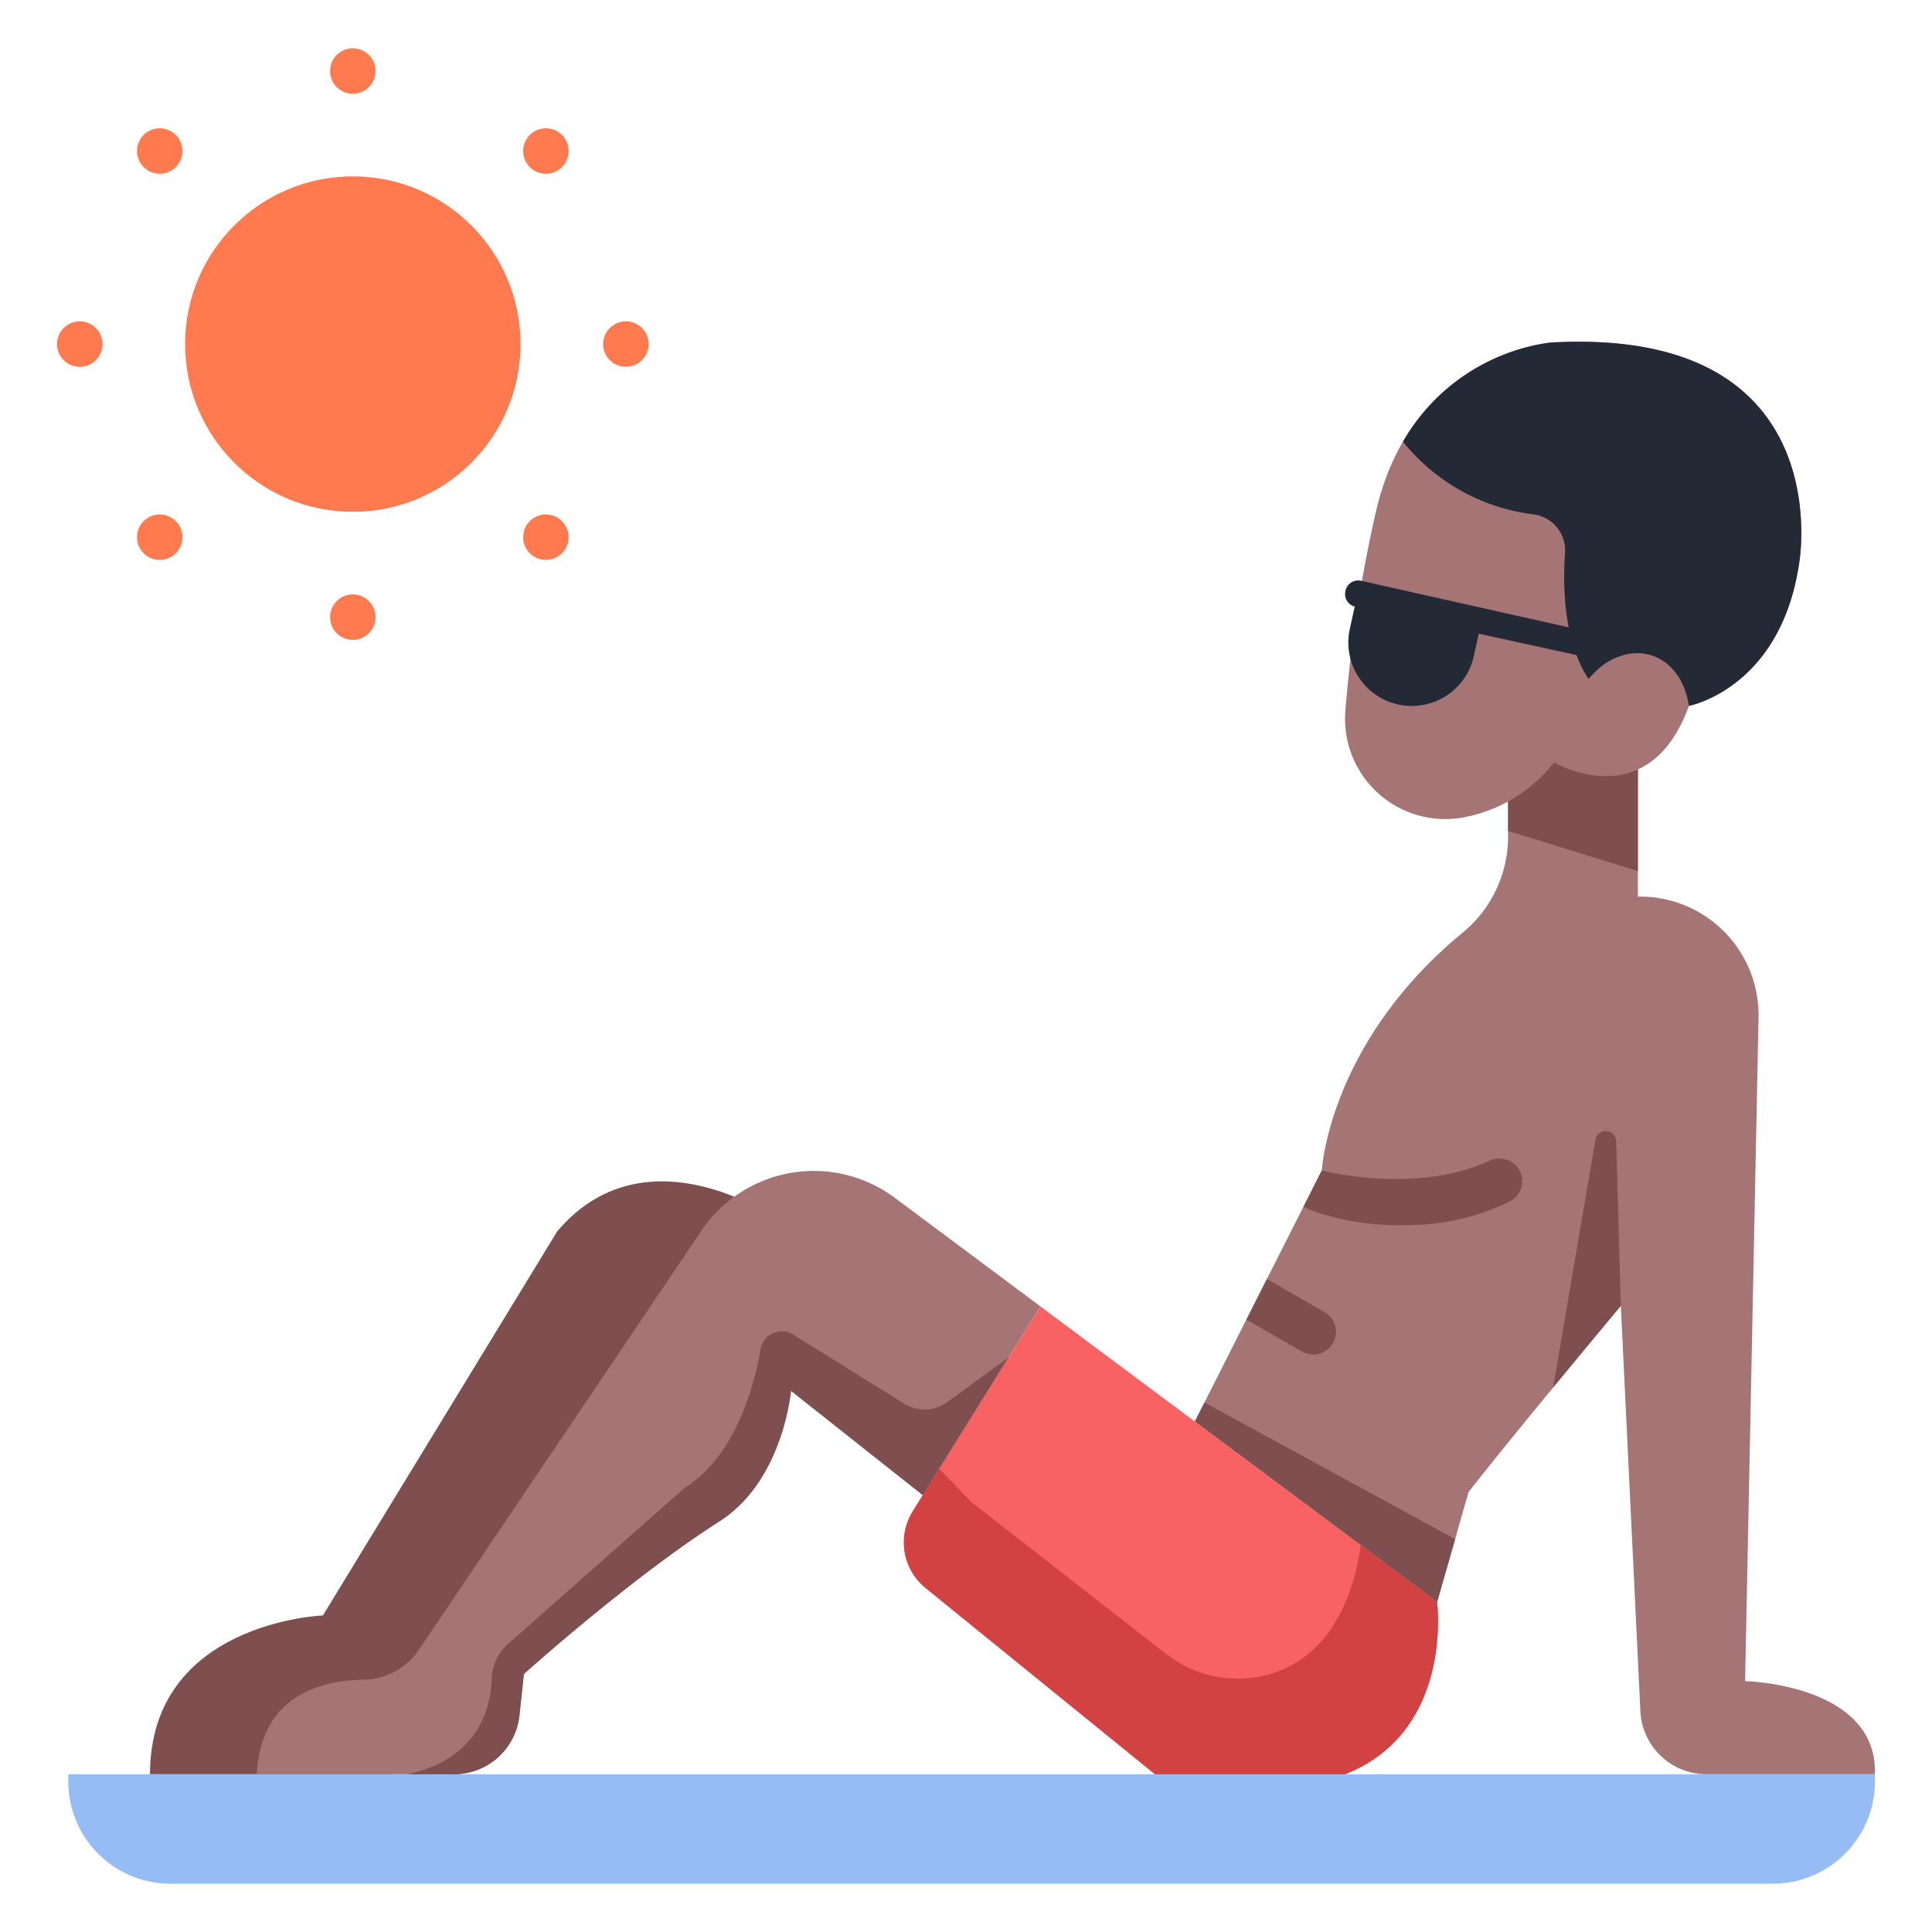 <svg id="Flat" height="512" viewBox="0 0 340 340" width="512" xmlns="http://www.w3.org/2000/svg"><path d="m134.562 213.315s-21.632-14.195-36.5 3.38l-41.236 67.6s-30.426 1.127-30.426 27.941h42.591z" fill="#7f4f4f"/><path d="m288.24 127.511v30.289s.469-.028 1.271 0a20.875 20.875 0 0 1 19.961 21.349l-2.363 116.7s23.339.5 22.843 16.387h-29.617a11.671 11.671 0 0 1 -11.658-11.11l-3.437-71.321s-17.856 21.353-26.8 32.774l-5.537 19.366-42.63-31.781 22.346-44.194s1.224-22.456 24.777-41.823a21.913 21.913 0 0 0 8-16.921v-12.763a22.053 22.053 0 0 1 22.844-6.952z" fill="#a57474"/><path d="m211.971 246.817-1.693 3.347 42.63 31.781 3.169-11.083z" fill="#7f4f4f"/><path d="m183.088 229.9 69.82 52.05s2.986 22.775-16.2 30.291h-33.43l-40.378-32.776a10.356 10.356 0 0 1 -2.264-13.516z" fill="#f96262"/><path d="m183.088 229.9-25.609-19.1a23.861 23.861 0 0 0 -34.047 5.791l-49.721 73.752a11.941 11.941 0 0 1 -9.722 5.249c-7.1.119-18.146 2.581-18.787 16.644h34.706a11.568 11.568 0 0 0 11.5-10.33l.787-7.313s18.837-16.946 34.39-26.845c11.284-7.183 12.605-23 12.605-23l23.21 18.367z" fill="#a57474"/><path d="m12.022 312.236h317.937a0 0 0 0 1 0 0v1.283a17.984 17.984 0 0 1 -17.983 17.981h-281.97a17.984 17.984 0 0 1 -17.984-17.984v-1.283a0 0 0 0 1 0 0z" fill="#95bcf4"/><g fill="#ff7a4e"><circle cx="62.092" cy="60.553" r="29.517"/><path d="m64.311 9.178a3.424 3.424 0 0 0 -.691-.37 3.9 3.9 0 0 0 -.75-.231 4.011 4.011 0 0 0 -3.61 1.091 4.006 4.006 0 0 0 0 5.659 4.746 4.746 0 0 0 .61.5 5.379 5.379 0 0 0 .691.37 5.037 5.037 0 0 0 .75.221 3.885 3.885 0 0 0 1.559 0 4.74 4.74 0 0 0 .75-.221 4.841 4.841 0 0 0 .691-.37 4.192 4.192 0 0 0 .609-.5 4.006 4.006 0 0 0 0-5.659 3.573 3.573 0 0 0 -.609-.49z"/><path d="m65.78 107.077a3.447 3.447 0 0 0 -.36-.689 4.209 4.209 0 0 0 -.5-.611 3.834 3.834 0 0 0 -.609-.5 4.306 4.306 0 0 0 -.691-.37 4.635 4.635 0 0 0 -.75-.22 3.992 3.992 0 0 0 -4.78 3.92 4 4 0 1 0 8 0 3.977 3.977 0 0 0 -.08-.78 3.832 3.832 0 0 0 -.23-.75z"/><path d="m110.14 56.548a3.991 3.991 0 0 0 -2.82 1.179 3.54 3.54 0 0 0 -.5.6 3.862 3.862 0 0 0 -.37.69 4.478 4.478 0 0 0 -.23.75 3.9 3.9 0 0 0 0 1.571 4.076 4.076 0 0 0 .23.739 3.8 3.8 0 0 0 .87 1.3 4 4 0 1 0 2.82-6.83z"/><path d="m17.73 59.017a3.862 3.862 0 0 0 -.37-.69 4 4 0 1 0 -.49 5.051 4.073 4.073 0 0 0 .49-.6 3.571 3.571 0 0 0 .37-.7 3.852 3.852 0 0 0 .23-.739 3.849 3.849 0 0 0 0-1.571 4.215 4.215 0 0 0 -.23-.751z"/><path d="m98.291 23.247a4.58 4.58 0 0 0 -.69-.369 3.851 3.851 0 0 0 -.75-.221 4.1 4.1 0 0 0 -2.31.221 4.395 4.395 0 0 0 -.69.369 4.18 4.18 0 0 0 -.611.5 4.029 4.029 0 0 0 -1.17 2.83 4.2 4.2 0 0 0 .08.78 4.053 4.053 0 0 0 .23.75 4.625 4.625 0 0 0 .36.691 4.245 4.245 0 0 0 .5.6 3.481 3.481 0 0 0 .611.5 3.645 3.645 0 0 0 .69.37 3.791 3.791 0 0 0 .75.23 3.842 3.842 0 0 0 1.56 0 3.875 3.875 0 0 0 .75-.23 3.771 3.771 0 0 0 .69-.37 3.543 3.543 0 0 0 .609-.5 4.114 4.114 0 0 0 .5-.6 4.446 4.446 0 0 0 .36-.691 3.982 3.982 0 0 0 -.86-4.36 4.272 4.272 0 0 0 -.609-.5z"/><path d="m31.811 93a4.575 4.575 0 0 0 -.371-.689 4.913 4.913 0 0 0 -.5-.611 3.667 3.667 0 0 0 -.609-.489 3.5 3.5 0 0 0 -.691-.37 3.768 3.768 0 0 0 -.75-.231 4.129 4.129 0 0 0 -1.559 0 3.959 3.959 0 0 0 -.75.231 3.742 3.742 0 0 0 -.691.37 4.086 4.086 0 0 0 -.61.489 4.146 4.146 0 0 0 -.489.611 3.825 3.825 0 0 0 -.371.689 4.053 4.053 0 0 0 -.23.75 4.138 4.138 0 0 0 -.08.78 4 4 0 0 0 1.78 3.33 4.455 4.455 0 0 0 .691.37 4 4 0 0 0 .75.22 3.38 3.38 0 0 0 .779.08 3.985 3.985 0 0 0 3.92-4.78 4.092 4.092 0 0 0 -.219-.75z"/><path d="m99.76 93a4.426 4.426 0 0 0 -.36-.689 4.913 4.913 0 0 0 -.5-.611 4.067 4.067 0 0 0 -3.609-1.09 4.059 4.059 0 0 0 -1.44.6 4.044 4.044 0 0 0 -.611.489 5.1 5.1 0 0 0 -.5.611 4.6 4.6 0 0 0 -.36.689 4.053 4.053 0 0 0 -.23.75 4.222 4.222 0 0 0 -.08.78 3.99 3.99 0 0 0 1.781 3.33 4.4 4.4 0 0 0 .69.37 3.769 3.769 0 0 0 .75.22 3.842 3.842 0 0 0 1.56 0 3.849 3.849 0 0 0 .75-.22 4.586 4.586 0 0 0 .69-.37 4.078 4.078 0 0 0 .609-.5 3.989 3.989 0 0 0 .86-4.359z"/><path d="m30.331 23.247a4.114 4.114 0 0 0 -.691-.369 3.811 3.811 0 0 0 -.75-.221 3.992 3.992 0 0 0 -4.78 3.92 4.113 4.113 0 0 0 .08.78 4.053 4.053 0 0 0 .23.75 3.842 3.842 0 0 0 .371.691 3.145 3.145 0 0 0 .5.6 3.078 3.078 0 0 0 .6.5 3.683 3.683 0 0 0 .691.37 4.021 4.021 0 0 0 1.529.31 3.969 3.969 0 0 0 .78-.08 3.832 3.832 0 0 0 .75-.23 3.451 3.451 0 0 0 .691-.37 3.2 3.2 0 0 0 .609-.5 4 4 0 0 0 0-5.65 3.781 3.781 0 0 0 -.61-.501z"/></g><path d="m249.341 215.565a40.5 40.5 0 0 0 16.143-4.03 4 4 0 1 0 -3.338-7.269c-13.232 6.073-29.522 1.7-29.522 1.7l-3.252 6.431c3.313 1.483 10.194 3.634 19.969 3.168z" fill="#7f4f4f"/><path d="m219.347 232.228 9.8 5.635a4 4 0 0 0 3.967-6.947l-10.152-5.838z" fill="#7f4f4f"/><path d="m280.775 200.561-7.453 43.621c6.42-7.8 11.918-14.377 11.918-14.377l-.821-28.986a1.836 1.836 0 0 0 -3.644-.258z" fill="#7f4f4f"/><path d="m288.24 127.511a22.051 22.051 0 0 0 -22.843 6.952v11.762l22.843 7.075z" fill="#7f4f4f"/><path d="m272.82 60.288s-24.868 1.881-30.934 30.9a243.021 243.021 0 0 0 -5.134 34.063 17.645 17.645 0 0 0 21.557 18.441 26.3 26.3 0 0 0 15.179-9.522s16.582 9.76 23.73-9.943c0 0 16.157-3.025 19.41-25.157 0-.005 7.391-41.727-43.808-38.782z" fill="#a57474"/><path d="m316.628 99.065s7.391-41.722-43.808-38.777a35.363 35.363 0 0 0 -25.92 17.442 34.935 34.935 0 0 0 22.977 12.792 6.386 6.386 0 0 1 5.55 6.711c-.436 6.2-.2 15.7 4.137 22.262a15.585 15.585 0 0 1 2.808-2.646c6.5-4.35 13.486-.927 14.811 7.148q.018.111.036.225s16.156-3.022 19.409-25.157z" fill="#232935"/><path d="m236.71 108.223h22.347a0 0 0 0 1 0 0v4.788a11.173 11.173 0 0 1 -11.173 11.173 11.173 11.173 0 0 1 -11.174-11.174v-4.788a0 0 0 0 1 0 .001z" fill="#232935" transform="matrix(.976 .216 -.216 .976 30.931 -50.773)"/><path d="m238.5 106.77 41.217 9.011.821-4.375-41.026-9.2a2.276 2.276 0 0 0 -2.718 1.713l-.028.118a2.279 2.279 0 0 0 1.734 2.733z" fill="#232935"/><path d="m162.4 263.115 15.07-24.2-10.763 7.826a6.8 6.8 0 0 1 -7.591.273l-19.525-12.15a3.789 3.789 0 0 0 -5.737 2.567c-1.244 7.085-4.6 18.922-13.441 24.475l-30.977 27.383a8.519 8.519 0 0 0 -2.9 6.111c-.151 5.01-2.221 14.114-14.792 16.836h8.167a11.568 11.568 0 0 0 11.5-10.33l.787-7.313s18.837-16.946 34.39-26.845c11.284-7.183 12.605-23 12.605-23z" fill="#7f4f4f"/><path d="m236.705 312.236c19.189-7.516 16.2-30.291 16.2-30.291l-13.449-10.026c-.83 6.4-4 19.19-16.076 22.741a20.581 20.581 0 0 1 -18.349-3.746l-34.043-26.533-5.7-5.9-4.652 7.471a10.356 10.356 0 0 0 2.264 13.516l40.374 32.771z" fill="#d34242"/></svg>